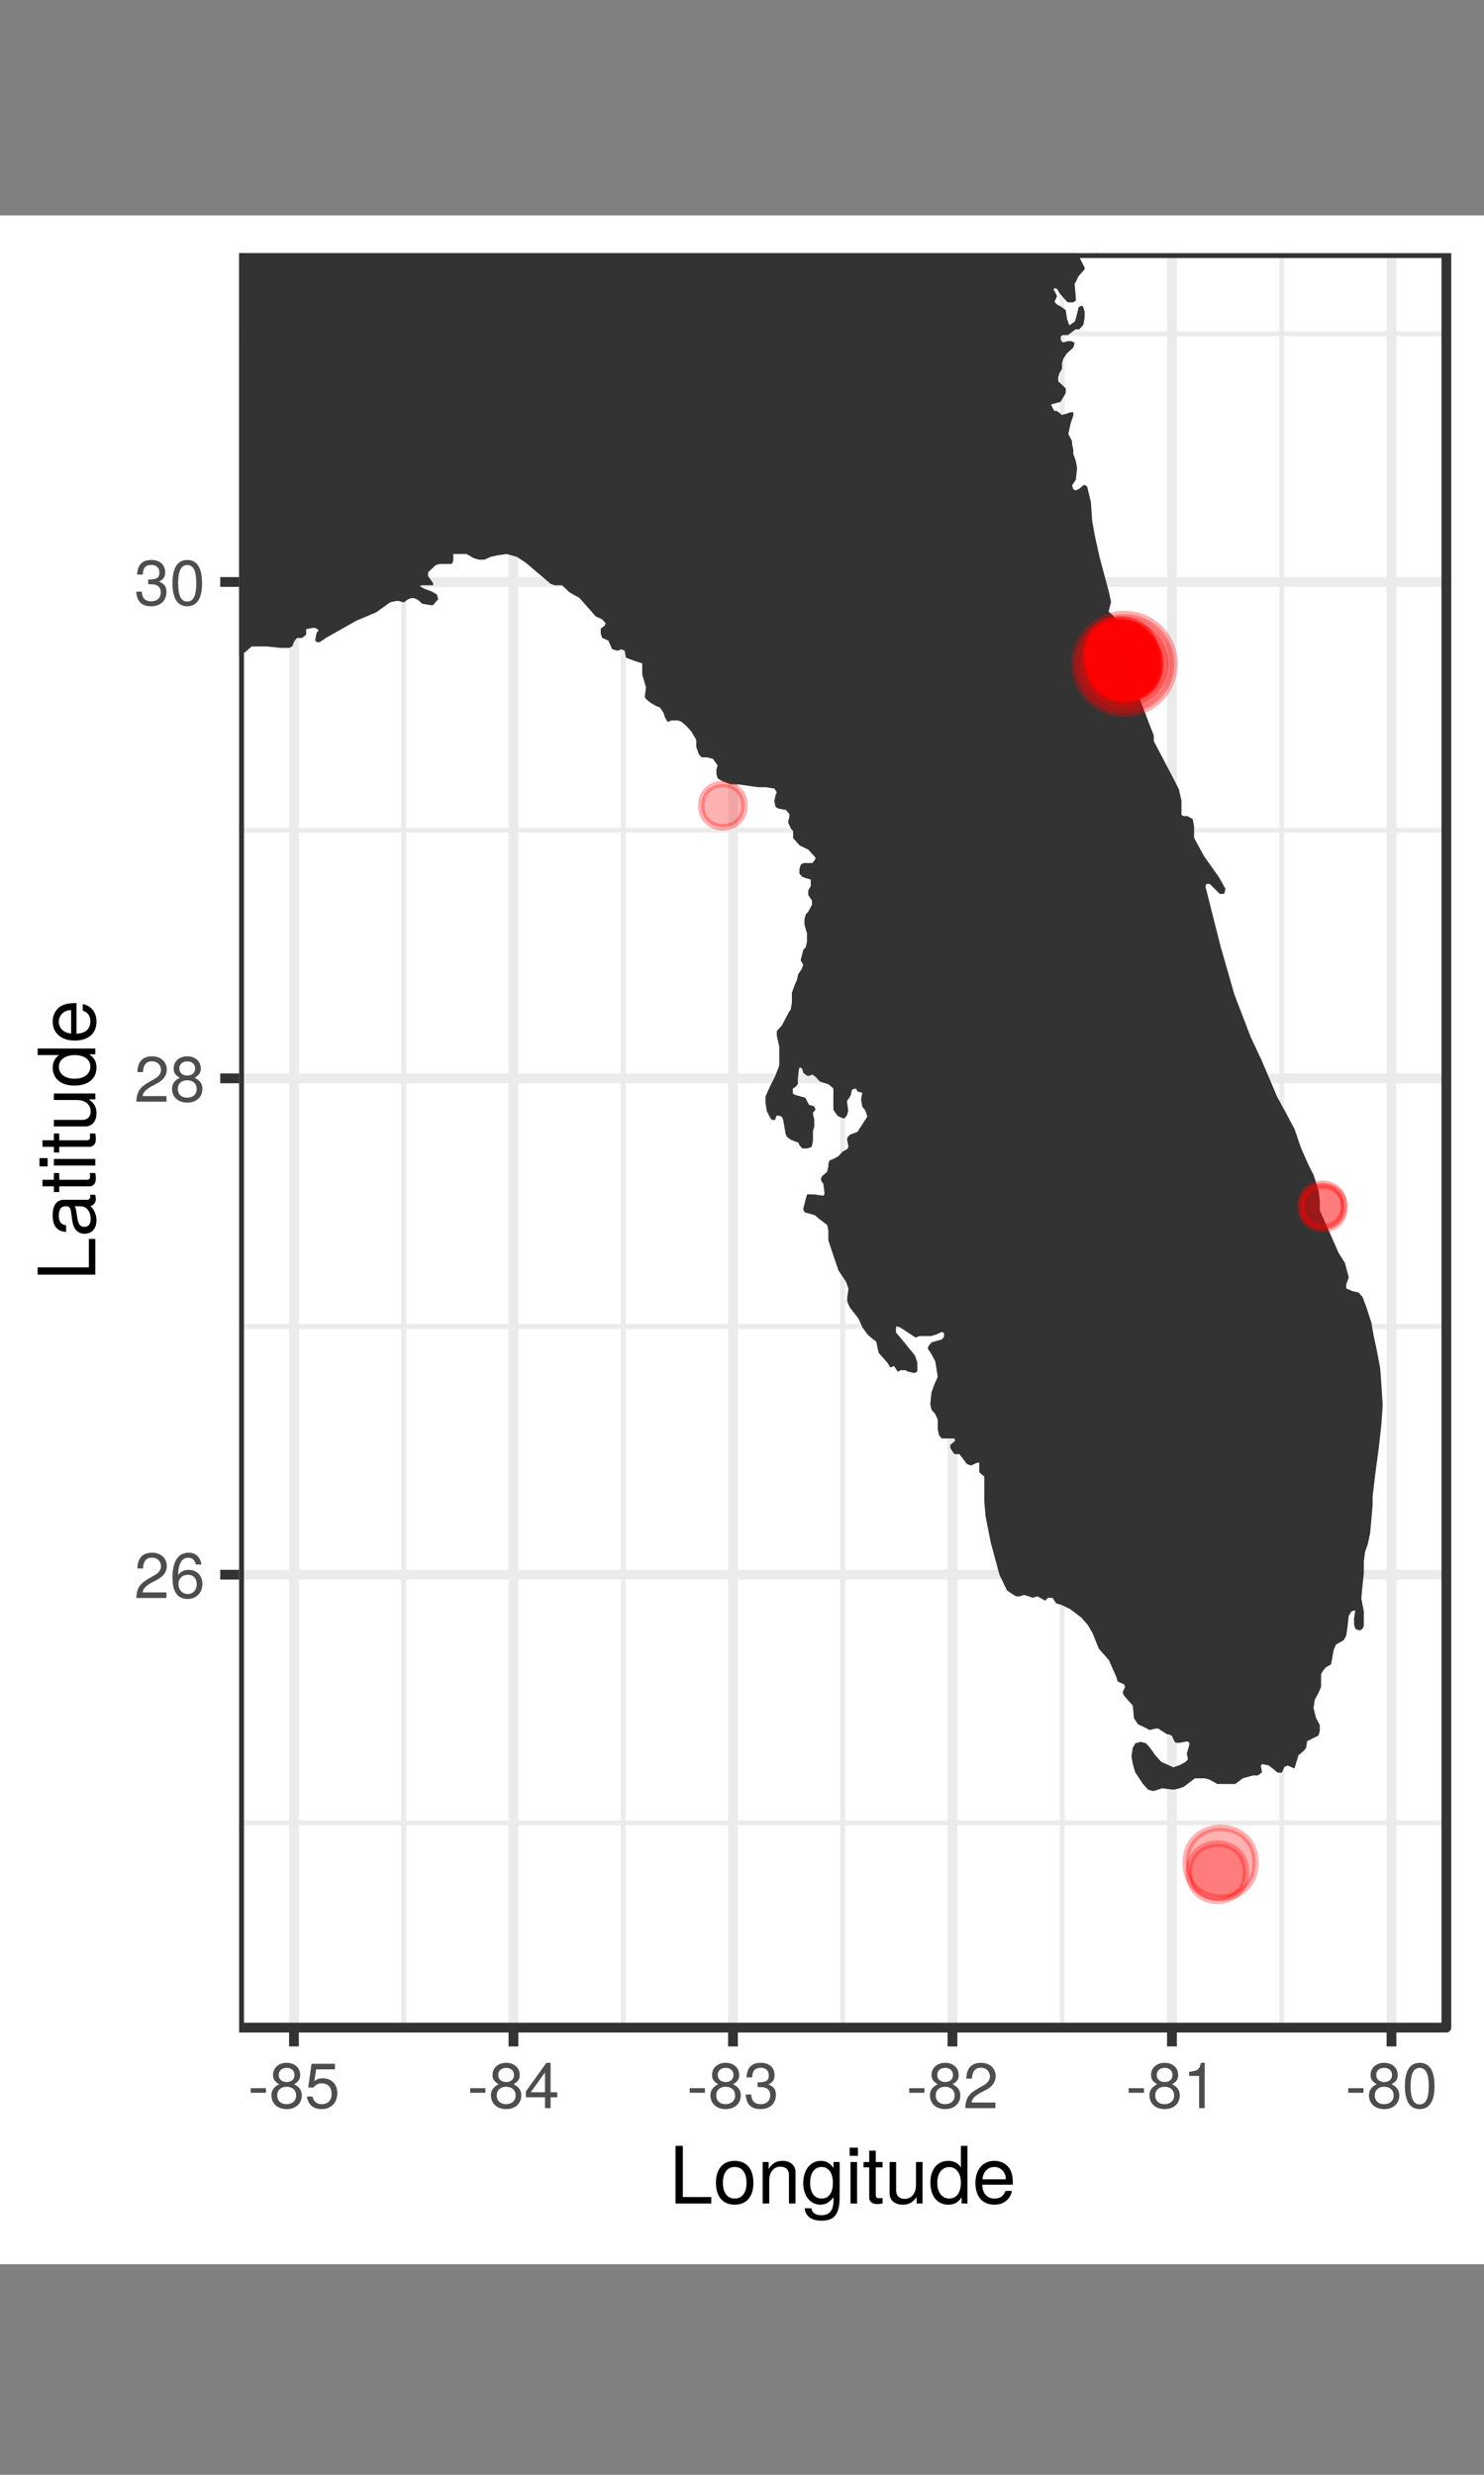 <?xml version="1.0" encoding="UTF-8"?>
<svg xmlns="http://www.w3.org/2000/svg" xmlns:xlink="http://www.w3.org/1999/xlink" width="216pt" height="360pt" viewBox="0 0 216 360" version="1.1">
<rect x="0" y="0" width="216" height="360" fill="#808080" stroke="none"/>
<defs>
<g>
<symbol overflow="visible" id="glyph0-0">
<path style="stroke:none;" d=""/>
</symbol>
<symbol overflow="visible" id="glyph0-1">
<path style="stroke:none;" d="M 4.75 -4.656 C 4.75 -5.766 3.891 -6.594 2.641 -6.594 C 1.297 -6.594 0.516 -5.906 0.469 -4.297 L 1.281 -4.297 C 1.344 -5.406 1.797 -5.875 2.609 -5.875 C 3.359 -5.875 3.906 -5.344 3.906 -4.641 C 3.906 -4.125 3.609 -3.672 3.016 -3.344 L 2.172 -2.859 C 0.797 -2.078 0.391 -1.453 0.312 0 L 4.703 0 L 4.703 -0.812 L 1.234 -0.812 C 1.312 -1.344 1.625 -1.688 2.422 -2.172 L 3.359 -2.672 C 4.281 -3.156 4.75 -3.844 4.75 -4.656 Z M 4.75 -4.656 "/>
</symbol>
<symbol overflow="visible" id="glyph0-2">
<path style="stroke:none;" d="M 4.766 -2.047 C 4.766 -3.266 3.938 -4.094 2.75 -4.094 C 2.094 -4.094 1.594 -3.844 1.234 -3.359 C 1.25 -4.969 1.766 -5.859 2.703 -5.859 C 3.281 -5.859 3.688 -5.5 3.812 -4.875 L 4.625 -4.875 C 4.469 -5.953 3.766 -6.594 2.766 -6.594 C 1.234 -6.594 0.406 -5.297 0.406 -3 C 0.406 -0.953 1.109 0.141 2.609 0.141 C 3.875 0.141 4.766 -0.75 4.766 -2.047 Z M 3.938 -1.984 C 3.938 -1.156 3.375 -0.578 2.625 -0.578 C 1.859 -0.578 1.281 -1.188 1.281 -2.031 C 1.281 -2.844 1.844 -3.375 2.656 -3.375 C 3.438 -3.375 3.938 -2.859 3.938 -1.984 Z M 3.938 -1.984 "/>
</symbol>
<symbol overflow="visible" id="glyph0-3">
<path style="stroke:none;" d="M 4.766 -1.859 C 4.766 -2.594 4.391 -3.109 3.641 -3.469 C 4.312 -3.875 4.531 -4.219 4.531 -4.828 C 4.531 -5.859 3.734 -6.594 2.562 -6.594 C 1.391 -6.594 0.578 -5.859 0.578 -4.828 C 0.578 -4.219 0.797 -3.891 1.469 -3.469 C 0.719 -3.109 0.344 -2.594 0.344 -1.875 C 0.344 -0.656 1.25 0.141 2.562 0.141 C 3.859 0.141 4.766 -0.656 4.766 -1.859 Z M 3.703 -4.812 C 3.703 -4.203 3.25 -3.797 2.562 -3.797 C 1.875 -3.797 1.406 -4.203 1.406 -4.828 C 1.406 -5.453 1.875 -5.859 2.562 -5.859 C 3.25 -5.859 3.703 -5.453 3.703 -4.812 Z M 3.938 -1.844 C 3.938 -1.062 3.375 -0.578 2.531 -0.578 C 1.734 -0.578 1.188 -1.078 1.188 -1.844 C 1.188 -2.625 1.734 -3.109 2.562 -3.109 C 3.375 -3.109 3.938 -2.625 3.938 -1.844 Z M 3.938 -1.844 "/>
</symbol>
<symbol overflow="visible" id="glyph0-4">
<path style="stroke:none;" d="M 4.703 -1.922 C 4.703 -2.719 4.375 -3.172 3.594 -3.453 C 4.203 -3.688 4.516 -4.125 4.516 -4.781 C 4.516 -5.906 3.75 -6.594 2.5 -6.594 C 1.172 -6.594 0.469 -5.859 0.438 -4.469 L 1.25 -4.469 C 1.281 -5.438 1.672 -5.875 2.516 -5.875 C 3.234 -5.875 3.672 -5.453 3.672 -4.75 C 3.672 -4.047 3.359 -3.75 2.047 -3.75 L 2.047 -3.062 L 2.5 -3.062 C 3.406 -3.062 3.875 -2.641 3.875 -1.906 C 3.875 -1.078 3.359 -0.578 2.5 -0.578 C 1.609 -0.578 1.172 -1.031 1.109 -1.984 L 0.297 -1.984 C 0.406 -0.516 1.125 0.141 2.469 0.141 C 3.828 0.141 4.703 -0.672 4.703 -1.922 Z M 4.703 -1.922 "/>
</symbol>
<symbol overflow="visible" id="glyph0-5">
<path style="stroke:none;" d="M 4.719 -3.172 C 4.719 -5.453 3.984 -6.594 2.562 -6.594 C 1.141 -6.594 0.406 -5.438 0.406 -3.219 C 0.406 -1 1.141 0.141 2.562 0.141 C 3.953 0.141 4.719 -1 4.719 -3.172 Z M 3.875 -3.25 C 3.875 -1.375 3.453 -0.547 2.531 -0.547 C 1.672 -0.547 1.234 -1.406 1.234 -3.219 C 1.234 -5.016 1.672 -5.859 2.562 -5.859 C 3.438 -5.859 3.875 -5.016 3.875 -3.25 Z M 3.875 -3.25 "/>
</symbol>
<symbol overflow="visible" id="glyph0-6">
<path style="stroke:none;" d="M 2.641 -2.234 L 2.641 -2.906 L 0.422 -2.906 L 0.422 -2.234 Z M 2.641 -2.234 "/>
</symbol>
<symbol overflow="visible" id="glyph0-7">
<path style="stroke:none;" d="M 4.766 -2.188 C 4.766 -3.484 3.906 -4.344 2.641 -4.344 C 2.172 -4.344 1.797 -4.219 1.422 -3.938 L 1.688 -5.641 L 4.422 -5.641 L 4.422 -6.453 L 1.016 -6.453 L 0.531 -3 L 1.281 -3 C 1.672 -3.453 1.984 -3.609 2.484 -3.609 C 3.375 -3.609 3.938 -3.047 3.938 -2.078 C 3.938 -1.125 3.391 -0.578 2.484 -0.578 C 1.781 -0.578 1.344 -0.953 1.141 -1.688 L 0.328 -1.688 C 0.594 -0.375 1.344 0.141 2.516 0.141 C 3.844 0.141 4.766 -0.797 4.766 -2.188 Z M 4.766 -2.188 "/>
</symbol>
<symbol overflow="visible" id="glyph0-8">
<path style="stroke:none;" d="M 4.828 -1.578 L 4.828 -2.312 L 3.859 -2.312 L 3.859 -6.594 L 3.25 -6.594 L 0.266 -2.438 L 0.266 -1.578 L 3.047 -1.578 L 3.047 0 L 3.859 0 L 3.859 -1.578 Z M 3.047 -2.312 L 0.969 -2.312 L 3.047 -5.203 Z M 3.047 -2.312 "/>
</symbol>
<symbol overflow="visible" id="glyph0-9">
<path style="stroke:none;" d="M 3.219 0 L 3.219 -6.594 L 2.688 -6.594 C 2.406 -5.578 2.219 -5.438 0.953 -5.281 L 0.953 -4.688 L 2.406 -4.688 L 2.406 0 Z M 3.219 0 "/>
</symbol>
<symbol overflow="visible" id="glyph1-0">
<path style="stroke:none;" d=""/>
</symbol>
<symbol overflow="visible" id="glyph1-1">
<path style="stroke:none;" d="M 6.125 0 L 6.125 -0.938 L 1.984 -0.938 L 1.984 -8.391 L 0.922 -8.391 L 0.922 0 Z M 6.125 0 "/>
</symbol>
<symbol overflow="visible" id="glyph1-2">
<path style="stroke:none;" d="M 5.859 -2.969 C 5.859 -5.047 4.859 -6.203 3.125 -6.203 C 1.438 -6.203 0.406 -5.031 0.406 -3.016 C 0.406 -0.984 1.422 0.172 3.141 0.172 C 4.828 0.172 5.859 -0.984 5.859 -2.969 Z M 4.859 -2.984 C 4.859 -1.562 4.203 -0.719 3.141 -0.719 C 2.062 -0.719 1.422 -1.547 1.422 -3.016 C 1.422 -4.469 2.062 -5.312 3.141 -5.312 C 4.219 -5.312 4.859 -4.469 4.859 -2.984 Z M 4.859 -2.984 "/>
</symbol>
<symbol overflow="visible" id="glyph1-3">
<path style="stroke:none;" d="M 5.594 0 L 5.594 -4.547 C 5.594 -5.547 4.859 -6.203 3.688 -6.203 C 2.797 -6.203 2.219 -5.859 1.688 -5.016 L 1.688 -6.031 L 0.812 -6.031 L 0.812 0 L 1.766 0 L 1.766 -3.328 C 1.766 -4.547 2.422 -5.359 3.406 -5.359 C 4.156 -5.359 4.641 -4.906 4.641 -4.172 L 4.641 0 Z M 5.594 0 "/>
</symbol>
<symbol overflow="visible" id="glyph1-4">
<path style="stroke:none;" d="M 5.625 -0.984 L 5.625 -6.031 L 4.734 -6.031 L 4.734 -5.156 C 4.25 -5.859 3.672 -6.203 2.891 -6.203 C 1.375 -6.203 0.328 -4.906 0.328 -2.953 C 0.328 -1.062 1.406 0.172 2.812 0.172 C 3.578 0.172 4.109 -0.156 4.734 -0.906 L 4.734 -0.5 C 4.734 1.094 4.078 1.703 2.969 1.703 C 2.203 1.703 1.625 1.422 1.5 0.688 L 0.531 0.688 C 0.625 1.828 1.516 2.5 2.938 2.5 C 4.812 2.5 5.625 1.672 5.625 -0.984 Z M 4.641 -2.984 C 4.641 -1.547 4.031 -0.719 3.016 -0.719 C 1.969 -0.719 1.328 -1.547 1.328 -3.016 C 1.328 -4.469 1.984 -5.312 3 -5.312 C 4.031 -5.312 4.641 -4.438 4.641 -2.984 Z M 4.641 -2.984 "/>
</symbol>
<symbol overflow="visible" id="glyph1-5">
<path style="stroke:none;" d="M 1.766 0 L 1.766 -6.031 L 0.812 -6.031 L 0.812 0 Z M 1.891 -6.938 L 1.891 -8.125 L 0.688 -8.125 L 0.688 -6.938 Z M 1.891 -6.938 "/>
</symbol>
<symbol overflow="visible" id="glyph1-6">
<path style="stroke:none;" d="M 2.922 0 L 2.922 -0.812 C 2.797 -0.766 2.641 -0.766 2.469 -0.766 C 2.047 -0.766 1.938 -0.875 1.938 -1.297 L 1.938 -5.25 L 2.922 -5.25 L 2.922 -6.031 L 1.938 -6.031 L 1.938 -7.688 L 0.984 -7.688 L 0.984 -6.031 L 0.156 -6.031 L 0.156 -5.25 L 0.984 -5.25 L 0.984 -0.875 C 0.984 -0.266 1.391 0.078 2.141 0.078 C 2.375 0.078 2.594 0.062 2.922 0 Z M 2.922 0 "/>
</symbol>
<symbol overflow="visible" id="glyph1-7">
<path style="stroke:none;" d="M 5.547 0 L 5.547 -6.031 L 4.594 -6.031 L 4.594 -2.703 C 4.594 -1.469 3.938 -0.672 2.938 -0.672 C 2.188 -0.672 1.703 -1.125 1.703 -1.844 L 1.703 -6.031 L 0.75 -6.031 L 0.75 -1.469 C 0.75 -0.469 1.5 0.172 2.672 0.172 C 3.547 0.172 4.109 -0.141 4.688 -0.938 L 4.688 0 Z M 5.547 0 "/>
</symbol>
<symbol overflow="visible" id="glyph1-8">
<path style="stroke:none;" d="M 5.688 0 L 5.688 -8.391 L 4.734 -8.391 L 4.734 -5.266 C 4.328 -5.875 3.688 -6.203 2.891 -6.203 C 1.328 -6.203 0.297 -4.984 0.297 -3.078 C 0.297 -1.031 1.297 0.172 2.922 0.172 C 3.75 0.172 4.328 -0.141 4.844 -0.891 L 4.844 0 Z M 4.734 -2.984 C 4.734 -1.594 4.078 -0.719 3.062 -0.719 C 2 -0.719 1.297 -1.609 1.297 -3.016 C 1.297 -4.422 2 -5.297 3.047 -5.297 C 4.078 -5.297 4.734 -4.375 4.734 -2.984 Z M 4.734 -2.984 "/>
</symbol>
<symbol overflow="visible" id="glyph1-9">
<path style="stroke:none;" d="M 5.906 -2.734 C 5.906 -3.609 5.828 -4.156 5.656 -4.609 C 5.266 -5.594 4.344 -6.203 3.219 -6.203 C 1.547 -6.203 0.453 -4.953 0.453 -2.984 C 0.453 -1 1.5 0.172 3.203 0.172 C 4.578 0.172 5.531 -0.609 5.766 -1.828 L 4.812 -1.828 C 4.547 -1.031 4 -0.719 3.234 -0.719 C 2.234 -0.719 1.484 -1.359 1.453 -2.734 Z M 4.875 -3.594 C 4.875 -3.594 4.875 -3.547 4.859 -3.516 L 1.484 -3.516 C 1.562 -4.594 2.25 -5.312 3.203 -5.312 C 4.156 -5.312 4.875 -4.531 4.875 -3.594 Z M 4.875 -3.594 "/>
</symbol>
<symbol overflow="visible" id="glyph2-0">
<path style="stroke:none;" d=""/>
</symbol>
<symbol overflow="visible" id="glyph2-1">
<path style="stroke:none;" d="M 0 -6.125 L -0.938 -6.125 L -0.938 -1.984 L -8.391 -1.984 L -8.391 -0.922 L 0 -0.922 Z M 0 -6.125 "/>
</symbol>
<symbol overflow="visible" id="glyph2-2">
<path style="stroke:none;" d="M -0.016 -6.156 L -0.75 -6.156 C -0.719 -6.047 -0.719 -6 -0.719 -5.953 C -0.719 -5.609 -0.891 -5.422 -1.203 -5.422 L -4.547 -5.422 C -5.625 -5.422 -6.203 -4.641 -6.203 -3.156 C -6.203 -1.703 -5.641 -0.812 -4.25 -0.75 L -4.25 -1.719 C -4.984 -1.797 -5.312 -2.234 -5.312 -3.125 C -5.312 -3.984 -4.984 -4.469 -4.422 -4.469 L -4.156 -4.469 C -3.766 -4.469 -3.594 -4.234 -3.5 -3.469 C -3.328 -2.109 -3.281 -1.906 -3.125 -1.547 C -2.844 -0.844 -2.297 -0.484 -1.562 -0.484 C -0.469 -0.484 0.172 -1.234 0.172 -2.469 C 0.172 -3.234 -0.156 -3.984 -0.719 -4.516 C -0.25 -4.609 0.078 -5.031 0.078 -5.5 C 0.078 -5.688 0.062 -5.844 -0.016 -6.156 Z M -2.078 -4.469 C -1.219 -4.469 -0.672 -3.594 -0.672 -2.672 C -0.672 -1.922 -0.938 -1.484 -1.594 -1.484 C -2.219 -1.484 -2.5 -1.906 -2.641 -2.938 C -2.781 -3.938 -2.828 -4.156 -2.984 -4.469 Z M -2.078 -4.469 "/>
</symbol>
<symbol overflow="visible" id="glyph2-3">
<path style="stroke:none;" d="M 0 -2.922 L -0.812 -2.922 C -0.766 -2.797 -0.766 -2.641 -0.766 -2.469 C -0.766 -2.047 -0.875 -1.938 -1.297 -1.938 L -5.25 -1.938 L -5.25 -2.922 L -6.031 -2.922 L -6.031 -1.938 L -7.688 -1.938 L -7.688 -0.984 L -6.031 -0.984 L -6.031 -0.156 L -5.25 -0.156 L -5.25 -0.984 L -0.875 -0.984 C -0.266 -0.984 0.078 -1.391 0.078 -2.141 C 0.078 -2.375 0.062 -2.594 0 -2.922 Z M 0 -2.922 "/>
</symbol>
<symbol overflow="visible" id="glyph2-4">
<path style="stroke:none;" d="M 0 -1.766 L -6.031 -1.766 L -6.031 -0.812 L 0 -0.812 Z M -6.938 -1.891 L -8.125 -1.891 L -8.125 -0.688 L -6.938 -0.688 Z M -6.938 -1.891 "/>
</symbol>
<symbol overflow="visible" id="glyph2-5">
<path style="stroke:none;" d="M 0 -5.547 L -6.031 -5.547 L -6.031 -4.594 L -2.703 -4.594 C -1.469 -4.594 -0.672 -3.938 -0.672 -2.938 C -0.672 -2.188 -1.125 -1.703 -1.844 -1.703 L -6.031 -1.703 L -6.031 -0.75 L -1.469 -0.75 C -0.469 -0.75 0.172 -1.5 0.172 -2.672 C 0.172 -3.547 -0.141 -4.109 -0.938 -4.688 L 0 -4.688 Z M 0 -5.547 "/>
</symbol>
<symbol overflow="visible" id="glyph2-6">
<path style="stroke:none;" d="M 0 -5.688 L -8.391 -5.688 L -8.391 -4.734 L -5.266 -4.734 C -5.875 -4.328 -6.203 -3.688 -6.203 -2.891 C -6.203 -1.328 -4.984 -0.297 -3.078 -0.297 C -1.031 -0.297 0.172 -1.297 0.172 -2.922 C 0.172 -3.75 -0.141 -4.328 -0.891 -4.844 L 0 -4.844 Z M -2.984 -4.734 C -1.594 -4.734 -0.719 -4.078 -0.719 -3.062 C -0.719 -2 -1.609 -1.297 -3.016 -1.297 C -4.422 -1.297 -5.297 -2 -5.297 -3.047 C -5.297 -4.078 -4.375 -4.734 -2.984 -4.734 Z M -2.984 -4.734 "/>
</symbol>
<symbol overflow="visible" id="glyph2-7">
<path style="stroke:none;" d="M -2.734 -5.906 C -3.609 -5.906 -4.156 -5.828 -4.609 -5.656 C -5.594 -5.266 -6.203 -4.344 -6.203 -3.219 C -6.203 -1.547 -4.953 -0.453 -2.984 -0.453 C -1 -0.453 0.172 -1.5 0.172 -3.203 C 0.172 -4.578 -0.609 -5.531 -1.828 -5.766 L -1.828 -4.812 C -1.031 -4.547 -0.719 -4 -0.719 -3.234 C -0.719 -2.234 -1.359 -1.484 -2.734 -1.453 Z M -3.594 -4.875 C -3.594 -4.875 -3.547 -4.875 -3.516 -4.859 L -3.516 -1.484 C -4.594 -1.562 -5.312 -2.25 -5.312 -3.203 C -5.312 -4.156 -4.531 -4.875 -3.594 -4.875 Z M -3.594 -4.875 "/>
</symbol>
</g>
<clipPath id="clip1">
  <path d="M 0 31.348 L 216 31.348 L 216 329 L 0 329 Z M 0 31.348 "/>
</clipPath>
<clipPath id="clip2">
  <path d="M 0 31.348 L 216 31.348 L 216 329.656 L 0 329.656 Z M 0 31.348 "/>
</clipPath>
<clipPath id="clip3">
  <path d="M 34.801 36.824 L 211 36.824 L 211 295 L 34.801 295 Z M 34.801 36.824 "/>
</clipPath>
<clipPath id="clip4">
  <path d="M 34.801 264 L 211 264 L 211 266 L 34.801 266 Z M 34.801 264 "/>
</clipPath>
<clipPath id="clip5">
  <path d="M 34.801 192 L 211 192 L 211 194 L 34.801 194 Z M 34.801 192 "/>
</clipPath>
<clipPath id="clip6">
  <path d="M 34.801 120 L 211 120 L 211 122 L 34.801 122 Z M 34.801 120 "/>
</clipPath>
<clipPath id="clip7">
  <path d="M 34.801 48 L 211 48 L 211 49 L 34.801 49 Z M 34.801 48 "/>
</clipPath>
<clipPath id="clip8">
  <path d="M 58 36.824 L 60 36.824 L 60 295.949 L 58 295.949 Z M 58 36.824 "/>
</clipPath>
<clipPath id="clip9">
  <path d="M 90 36.824 L 92 36.824 L 92 295.949 L 90 295.949 Z M 90 36.824 "/>
</clipPath>
<clipPath id="clip10">
  <path d="M 122 36.824 L 124 36.824 L 124 295.949 L 122 295.949 Z M 122 36.824 "/>
</clipPath>
<clipPath id="clip11">
  <path d="M 154 36.824 L 155 36.824 L 155 295.949 L 154 295.949 Z M 154 36.824 "/>
</clipPath>
<clipPath id="clip12">
  <path d="M 186 36.824 L 187 36.824 L 187 295.949 L 186 295.949 Z M 186 36.824 "/>
</clipPath>
<clipPath id="clip13">
  <path d="M 34.801 228 L 211.523 228 L 211.523 230 L 34.801 230 Z M 34.801 228 "/>
</clipPath>
<clipPath id="clip14">
  <path d="M 34.801 156 L 211.523 156 L 211.523 158 L 34.801 158 Z M 34.801 156 "/>
</clipPath>
<clipPath id="clip15">
  <path d="M 34.801 83 L 211.523 83 L 211.523 86 L 34.801 86 Z M 34.801 83 "/>
</clipPath>
<clipPath id="clip16">
  <path d="M 42 36.824 L 44 36.824 L 44 295.949 L 42 295.949 Z M 42 36.824 "/>
</clipPath>
<clipPath id="clip17">
  <path d="M 74 36.824 L 76 36.824 L 76 295.949 L 74 295.949 Z M 74 36.824 "/>
</clipPath>
<clipPath id="clip18">
  <path d="M 105 36.824 L 108 36.824 L 108 295.949 L 105 295.949 Z M 105 36.824 "/>
</clipPath>
<clipPath id="clip19">
  <path d="M 137 36.824 L 140 36.824 L 140 295.949 L 137 295.949 Z M 137 36.824 "/>
</clipPath>
<clipPath id="clip20">
  <path d="M 169 36.824 L 172 36.824 L 172 295.949 L 169 295.949 Z M 169 36.824 "/>
</clipPath>
<clipPath id="clip21">
  <path d="M 201 36.824 L 204 36.824 L 204 295.949 L 201 295.949 Z M 201 36.824 "/>
</clipPath>
<clipPath id="clip22">
  <path d="M 34.801 36.824 L 202 36.824 L 202 261 L 34.801 261 Z M 34.801 36.824 "/>
</clipPath>
<clipPath id="clip23">
  <path d="M 34.801 36.824 L 211.523 36.824 L 211.523 295.949 L 34.801 295.949 Z M 34.801 36.824 "/>
</clipPath>
</defs>
<g id="surface129">
<g clip-path="url(#clip1)" clip-rule="nonzero">
<path style=" stroke:none;fill-rule:nonzero;fill:rgb(100%,100%,100%);fill-opacity:1;" d="M 0 31.348 L 216 31.348 L 216 328.656 L 0 328.656 Z M 0 31.348 "/>
</g>
<g clip-path="url(#clip2)" clip-rule="nonzero">
<path style="fill:none;stroke-width:1.423;stroke-linecap:round;stroke-linejoin:round;stroke:rgb(100%,100%,100%);stroke-opacity:1;stroke-miterlimit:10;" d="M 0 31.348 L 216 31.348 L 216 328.656 L 0 328.656 Z M 0 31.348 "/>
</g>
<g clip-path="url(#clip3)" clip-rule="nonzero">
<path style=" stroke:none;fill-rule:nonzero;fill:rgb(100%,100%,100%);fill-opacity:1;" d="M 34.801 36.824 L 210.523 36.824 L 210.523 294.949 L 34.801 294.949 Z M 34.801 36.824 "/>
</g>
<g clip-path="url(#clip4)" clip-rule="nonzero">
<path style="fill:none;stroke-width:0.711;stroke-linecap:butt;stroke-linejoin:round;stroke:rgb(92.157%,92.157%,92.157%);stroke-opacity:1;stroke-miterlimit:10;" d="M 34.801 265.168 L 210.52 265.168 "/>
</g>
<g clip-path="url(#clip5)" clip-rule="nonzero">
<path style="fill:none;stroke-width:0.711;stroke-linecap:butt;stroke-linejoin:round;stroke:rgb(92.157%,92.157%,92.157%);stroke-opacity:1;stroke-miterlimit:10;" d="M 34.801 192.965 L 210.52 192.965 "/>
</g>
<g clip-path="url(#clip6)" clip-rule="nonzero">
<path style="fill:none;stroke-width:0.711;stroke-linecap:butt;stroke-linejoin:round;stroke:rgb(92.157%,92.157%,92.157%);stroke-opacity:1;stroke-miterlimit:10;" d="M 34.801 120.762 L 210.52 120.762 "/>
</g>
<g clip-path="url(#clip7)" clip-rule="nonzero">
<path style="fill:none;stroke-width:0.711;stroke-linecap:butt;stroke-linejoin:round;stroke:rgb(92.157%,92.157%,92.157%);stroke-opacity:1;stroke-miterlimit:10;" d="M 34.801 48.559 L 210.52 48.559 "/>
</g>
<g clip-path="url(#clip8)" clip-rule="nonzero">
<path style="fill:none;stroke-width:0.711;stroke-linecap:butt;stroke-linejoin:round;stroke:rgb(92.157%,92.157%,92.157%);stroke-opacity:1;stroke-miterlimit:10;" d="M 58.762 294.953 L 58.762 36.824 "/>
</g>
<g clip-path="url(#clip9)" clip-rule="nonzero">
<path style="fill:none;stroke-width:0.711;stroke-linecap:butt;stroke-linejoin:round;stroke:rgb(92.157%,92.157%,92.157%);stroke-opacity:1;stroke-miterlimit:10;" d="M 90.711 294.953 L 90.711 36.824 "/>
</g>
<g clip-path="url(#clip10)" clip-rule="nonzero">
<path style="fill:none;stroke-width:0.711;stroke-linecap:butt;stroke-linejoin:round;stroke:rgb(92.157%,92.157%,92.157%);stroke-opacity:1;stroke-miterlimit:10;" d="M 122.66 294.953 L 122.66 36.824 "/>
</g>
<g clip-path="url(#clip11)" clip-rule="nonzero">
<path style="fill:none;stroke-width:0.711;stroke-linecap:butt;stroke-linejoin:round;stroke:rgb(92.157%,92.157%,92.157%);stroke-opacity:1;stroke-miterlimit:10;" d="M 154.609 294.953 L 154.609 36.824 "/>
</g>
<g clip-path="url(#clip12)" clip-rule="nonzero">
<path style="fill:none;stroke-width:0.711;stroke-linecap:butt;stroke-linejoin:round;stroke:rgb(92.157%,92.157%,92.157%);stroke-opacity:1;stroke-miterlimit:10;" d="M 186.559 294.953 L 186.559 36.824 "/>
</g>
<g clip-path="url(#clip13)" clip-rule="nonzero">
<path style="fill:none;stroke-width:1.423;stroke-linecap:butt;stroke-linejoin:round;stroke:rgb(92.157%,92.157%,92.157%);stroke-opacity:1;stroke-miterlimit:10;" d="M 34.801 229.066 L 210.52 229.066 "/>
</g>
<g clip-path="url(#clip14)" clip-rule="nonzero">
<path style="fill:none;stroke-width:1.423;stroke-linecap:butt;stroke-linejoin:round;stroke:rgb(92.157%,92.157%,92.157%);stroke-opacity:1;stroke-miterlimit:10;" d="M 34.801 156.863 L 210.52 156.863 "/>
</g>
<g clip-path="url(#clip15)" clip-rule="nonzero">
<path style="fill:none;stroke-width:1.423;stroke-linecap:butt;stroke-linejoin:round;stroke:rgb(92.157%,92.157%,92.157%);stroke-opacity:1;stroke-miterlimit:10;" d="M 34.801 84.66 L 210.52 84.66 "/>
</g>
<g clip-path="url(#clip16)" clip-rule="nonzero">
<path style="fill:none;stroke-width:1.423;stroke-linecap:butt;stroke-linejoin:round;stroke:rgb(92.157%,92.157%,92.157%);stroke-opacity:1;stroke-miterlimit:10;" d="M 42.785 294.953 L 42.785 36.824 "/>
</g>
<g clip-path="url(#clip17)" clip-rule="nonzero">
<path style="fill:none;stroke-width:1.423;stroke-linecap:butt;stroke-linejoin:round;stroke:rgb(92.157%,92.157%,92.157%);stroke-opacity:1;stroke-miterlimit:10;" d="M 74.734 294.953 L 74.734 36.824 "/>
</g>
<g clip-path="url(#clip18)" clip-rule="nonzero">
<path style="fill:none;stroke-width:1.423;stroke-linecap:butt;stroke-linejoin:round;stroke:rgb(92.157%,92.157%,92.157%);stroke-opacity:1;stroke-miterlimit:10;" d="M 106.684 294.953 L 106.684 36.824 "/>
</g>
<g clip-path="url(#clip19)" clip-rule="nonzero">
<path style="fill:none;stroke-width:1.423;stroke-linecap:butt;stroke-linejoin:round;stroke:rgb(92.157%,92.157%,92.157%);stroke-opacity:1;stroke-miterlimit:10;" d="M 138.633 294.953 L 138.633 36.824 "/>
</g>
<g clip-path="url(#clip20)" clip-rule="nonzero">
<path style="fill:none;stroke-width:1.423;stroke-linecap:butt;stroke-linejoin:round;stroke:rgb(92.157%,92.157%,92.157%);stroke-opacity:1;stroke-miterlimit:10;" d="M 170.582 294.953 L 170.582 36.824 "/>
</g>
<g clip-path="url(#clip21)" clip-rule="nonzero">
<path style="fill:none;stroke-width:1.423;stroke-linecap:butt;stroke-linejoin:round;stroke:rgb(92.157%,92.157%,92.157%);stroke-opacity:1;stroke-miterlimit:10;" d="M 202.535 294.953 L 202.535 36.824 "/>
</g>
<g clip-path="url(#clip22)" clip-rule="nonzero">
<path style="fill-rule:nonzero;fill:rgb(20%,20%,20%);fill-opacity:1;stroke-width:0.142;stroke-linecap:round;stroke-linejoin:round;stroke:rgb(20%,20%,20%);stroke-opacity:1;stroke-miterlimit:10;" d="M 184.559 0 L 184.527 0.059 L 183.609 0.68 L 182.879 1.297 L 182.332 1.504 L 181.598 1.297 L 180.867 1.297 L 179.602 0 L 176.973 0 L 177.387 0.473 L 177.754 1.504 L 177.754 2.332 L 177.387 3.367 L 177.203 3.781 L 177.57 4.195 L 178.305 3.781 L 179.035 2.953 L 179.766 2.746 L 180.5 3.367 L 181.047 3.574 L 181.047 4.402 L 180.133 5.641 L 179.035 6.883 L 177.938 7.711 L 177.203 7.918 L 176.289 7.297 L 175.922 7.297 L 175.559 7.711 L 175.375 8.539 L 174.824 8.953 L 174.277 9.777 L 174.094 11.02 L 175.375 11.434 L 175.559 11.848 L 175.375 12.676 L 174.277 13.504 L 172.812 13.914 L 172.078 14.121 L 171.711 14.535 L 171.895 15.156 L 172.262 15.984 L 170.98 16.812 L 170.25 17.02 L 169.332 16.605 L 167.504 16.398 L 167.137 16.812 L 166.953 17.434 L 167.684 17.641 L 167.867 18.465 L 168.234 18.465 L 169.332 18.672 L 169.332 19.086 L 169.148 19.5 L 168.234 20.121 L 167.867 20.535 L 167.137 21.777 L 166.586 22.191 L 166.039 21.57 L 164.941 21.363 L 164.207 22.191 L 164.758 22.398 L 164.758 23.844 L 165.121 24.258 L 166.223 23.637 L 166.402 23.844 L 166.402 24.879 L 166.223 26.328 L 165.672 27.566 L 165.305 28.395 L 164.391 27.773 L 164.023 27.566 L 163.293 27.98 L 162.559 28.395 L 161.828 28.395 L 161.461 29.016 L 161.461 29.637 L 161.828 29.844 L 162.375 29.844 L 162.742 29.43 L 163.84 29.223 L 164.207 29.223 L 164.391 29.637 L 164.391 30.051 L 164.023 30.879 L 163.293 31.703 L 162.742 33.773 L 162.559 34.188 L 161.277 33.566 L 160.914 33.773 L 160.363 33.98 L 160.18 34.809 L 160.18 36.461 L 159.633 36.875 L 157.617 36.254 L 156.887 36.254 L 156.52 36.875 L 156.336 36.875 L 157.066 37.496 L 157.801 38.945 L 157.801 39.152 L 157.434 39.566 L 156.887 40.188 L 156.52 41.012 L 156.336 41.219 L 156.52 43.289 L 156.52 43.703 L 156.152 43.91 L 155.422 43.91 L 154.324 42.668 L 153.957 42.047 L 153.59 41.84 L 153.223 42.047 L 153.59 42.668 L 153.773 43.082 L 153.406 43.91 L 153.773 44.324 L 154.504 44.734 L 155.055 45.148 L 155.238 46.391 L 155.605 47.426 L 156.52 46.805 L 156.703 46.184 L 157.066 44.734 L 157.434 44.531 L 157.617 44.734 L 157.801 45.355 L 157.801 46.184 L 157.617 47.219 L 157.066 47.84 L 156.52 47.84 L 155.969 48.254 L 155.422 48.668 L 154.688 48.668 L 154.324 48.875 L 154.324 49.492 L 154.688 49.906 L 155.422 49.699 L 155.969 49.699 L 156.336 49.906 L 156.152 50.527 L 155.238 51.355 L 154.688 52.184 L 154.504 52.805 L 154.504 53.629 L 154.141 54.25 L 153.957 54.871 L 153.957 55.492 L 155.055 56.527 L 155.055 57.148 L 154.324 58.387 L 152.859 58.801 L 153.406 59.836 L 153.773 59.836 L 154.324 60.25 L 154.504 60.457 L 155.238 60.25 L 155.785 60.043 L 156.152 60.043 L 156.152 60.457 L 155.785 61.492 L 155.605 62.316 L 155.422 63.145 L 155.969 64.18 L 155.969 64.594 L 156.152 65.422 L 156.152 66.043 L 156.52 67.074 L 156.703 68.109 L 156.52 69.766 L 155.969 70.594 L 156.152 71.211 L 156.52 71.418 L 157.066 71.211 L 157.801 70.594 L 158.168 70.797 L 158.715 73.074 L 158.898 75.762 L 159.266 77.832 L 159.996 81.141 L 161.277 85.898 L 161.645 87.555 L 161.277 89 L 162.012 89.621 L 162.559 90.656 L 162.559 92.312 L 162.742 94.586 L 163.109 95.414 L 163.84 95.828 L 164.207 96.449 L 164.207 97.48 L 165.488 100.793 L 167.137 105.137 L 167.867 106.996 L 167.867 107.824 L 170.797 113.41 L 171.531 114.855 L 171.895 116.512 L 171.895 118.582 L 172.262 118.789 L 172.812 118.789 L 173.543 119.199 L 173.727 120.234 L 173.727 121.891 L 175.191 124.578 L 177.387 127.684 L 178.305 129.336 L 178.121 129.957 L 177.57 129.957 L 176.105 128.508 L 175.559 128.508 L 175.375 128.922 L 177.57 137.609 L 179.586 144.645 L 181.965 150.848 L 183.609 154.363 L 185.809 159.535 L 187.273 162.227 L 188.371 164.293 L 189.285 166.984 L 190.383 169.465 L 191.117 170.914 L 191.848 173.188 L 192.031 174.637 L 192.031 176.082 L 192.582 177.324 L 193.863 180.219 L 194.777 182.289 L 195.691 183.738 L 196.242 185.805 L 195.875 186.84 L 195.875 187.461 L 196.793 187.875 L 197.707 188.082 L 198.258 188.703 L 198.805 190.148 L 199.539 192.426 L 199.902 194.492 L 200.27 196.148 L 200.82 199.043 L 201 201.527 L 201.184 204.422 L 201 207.109 L 200.637 210.422 L 200.086 214.559 L 199.719 217.66 L 199.719 218.902 L 199.355 223.039 L 198.988 224.691 L 198.621 225.727 L 198.438 227.176 L 198.438 228.828 L 198.258 230.484 L 198.074 232.555 L 198.438 234.414 L 198.438 236.484 L 198.258 236.898 L 197.891 237.105 L 197.34 236.898 L 197.156 236.277 L 197.156 235.449 L 197.34 234.207 L 196.977 234.207 L 196.609 234.414 L 196.242 235.035 L 196.059 236.691 L 195.875 237.93 L 195.512 238.551 L 194.41 239.172 L 194.047 240 L 193.68 242.066 L 192.949 242.48 L 192.582 242.895 L 192.215 243.516 L 192.215 245.379 L 191.848 246.203 L 191.301 247.238 L 191.117 248.48 L 191.484 249.93 L 192.031 250.961 L 192.031 251.789 L 191.848 252.41 L 190.203 253.238 L 190.02 254.273 L 189.652 254.688 L 188.922 255.305 L 188.371 257.168 L 187.457 256.754 L 186.906 256.961 L 186.539 257.789 L 185.992 257.789 L 184.711 256.754 L 183.793 256.547 L 183.43 256.754 L 183.609 257.789 L 183.062 258.203 L 182.332 258.203 L 180.867 258.617 L 179.766 259.441 L 177.203 259.441 L 176.105 258.824 L 175.375 258.617 L 173.91 258.617 L 172.262 259.855 L 171.711 260.062 L 170.797 260.27 L 169.148 260.062 L 167.867 260.477 L 167.137 260.27 L 166.402 259.441 L 165.305 257.789 L 164.941 256.547 L 164.758 255.512 L 164.941 254.273 L 165.305 253.652 L 166.039 253.445 L 166.77 253.652 L 167.32 254.273 L 168.051 255.305 L 168.969 256.34 L 170.797 257.168 L 171.895 256.754 L 172.629 256.34 L 172.992 255.926 L 172.812 255.098 L 172.992 254.48 L 173.176 253.859 L 173.176 253.445 L 172.812 253.238 L 171.711 253.445 L 171.164 253.445 L 170.98 253.238 L 170.613 252.41 L 170.066 252.203 L 169.883 252.203 L 168.602 251.375 L 168.234 251.375 L 167.32 251.582 L 166.953 251.375 L 165.672 250.754 L 165.121 249.93 L 164.941 248.066 L 164.391 247.445 L 163.66 246.617 L 163.477 246.203 L 163.84 245.379 L 163.66 244.965 L 162.742 244.551 L 162.559 243.93 L 161.461 241.449 L 160.547 240.414 L 159.996 239.793 L 159.082 237.516 L 158.348 236.277 L 157.434 235.242 L 155.785 234 L 154.504 233.379 L 153.773 233.172 L 153.223 232.348 L 152.492 232.348 L 152.125 232.762 L 151.027 232.141 L 150.297 232.348 L 149.746 232.141 L 149.016 231.934 L 148.465 232.141 L 147.914 232.141 L 147.551 231.934 L 146.633 231.312 L 145.535 229.035 L 144.254 224.277 L 143.523 220.555 L 143.34 218.488 L 143.34 214.766 L 142.605 214.145 L 142.605 212.695 L 142.242 212.695 L 141.324 213.109 L 140.777 212.902 L 139.68 211.453 L 138.945 211.453 L 138.395 210.629 L 138.395 210.215 L 139.129 209.594 L 138.945 209.18 L 137.113 209.18 L 136.75 208.766 L 136.566 207.938 L 136.566 206.488 L 136.199 205.664 L 135.652 205.043 L 135.469 204.215 L 135.652 202.559 L 136.016 201.527 L 136.566 200.285 L 136.199 198.008 L 135.652 196.977 L 135.102 196.148 L 135.285 195.734 L 135.652 195.32 L 137.113 194.906 L 137.48 194.492 L 137.48 193.871 L 137.113 193.664 L 136.199 194.078 L 135.469 194.285 L 133.82 194.285 L 133.27 194.492 L 131.074 193.047 L 130.523 192.84 L 130.344 193.047 L 130.344 193.871 L 130.891 194.492 L 133.09 197.184 L 133.453 198.215 L 133.453 199.457 L 133.09 199.664 L 132.172 199.457 L 131.805 199.25 L 131.074 199.25 L 130.707 199.457 L 130.16 198.629 L 129.609 198.836 L 129.242 198.215 L 127.961 196.77 L 127.598 195.113 L 127.047 194.699 L 126.316 194.078 L 125.582 193.047 L 125.035 191.805 L 123.754 190.148 L 123.387 189.32 L 123.387 188.703 L 123.57 187.461 L 123.203 186.426 L 122.105 184.77 L 121.188 182.082 L 120.641 180.426 L 120.641 178.98 L 120.457 178.152 L 119.359 177.324 L 118.625 176.703 L 117.164 176.289 L 116.98 175.879 L 117.344 174.43 L 117.527 173.809 L 118.445 173.809 L 119.906 174.016 L 120.09 173.602 L 119.906 172.152 L 119.727 171.945 L 119.543 171.531 L 119.727 171.121 L 120.457 170.5 L 120.641 169.672 L 120.641 169.258 L 120.824 168.844 L 121.371 168.637 L 122.105 168.223 L 122.652 167.602 L 123.387 167.188 L 123.57 166.777 L 123.387 165.949 L 123.387 165.535 L 123.754 165.121 L 124.852 164.707 L 126.316 162.434 L 126.133 161.812 L 125.949 161.398 L 125.582 160.984 L 125.398 159.949 L 125.582 158.914 L 124.852 158.707 L 124.668 158.297 L 124.301 158.297 L 123.934 158.5 L 123.754 159.328 L 123.203 160.156 L 123.387 161.605 L 123.203 162.227 L 122.836 162.641 L 122.289 162.434 L 121.922 162.227 L 121.371 161.398 L 121.371 158.297 L 120.641 157.676 L 119.359 157.262 L 118.809 156.641 L 118.262 156.227 L 117.711 156.434 L 117.527 156.434 L 116.98 156.02 L 116.797 155.398 L 116.43 155.191 L 116.246 155.398 L 116.062 156.848 L 116.062 157.676 L 115.699 158.09 L 115.332 158.297 L 115.332 159.121 L 115.699 159.328 L 117.164 159.742 L 117.711 160.777 L 118.445 160.984 L 118.625 161.398 L 118.262 161.812 L 118.262 162.02 L 118.445 162.844 L 118.445 163.879 L 118.262 164.5 L 118.262 165.949 L 118.078 166.777 L 117.527 166.984 L 116.797 166.984 L 116.43 166.57 L 116.246 166.156 L 115.699 165.949 L 115.148 165.742 L 114.598 165.328 L 114.418 164.914 L 114.051 162.844 L 113.867 162.434 L 113.5 162.227 L 112.953 162.227 L 112.77 162.844 L 112.402 162.844 L 112.219 162.641 L 111.672 161.605 L 111.488 160.363 L 111.488 159.535 L 112.035 158.297 L 112.953 156.434 L 113.5 154.984 L 113.5 152.297 L 113.137 150.641 L 113.137 150.02 L 113.867 149.195 L 114.965 147.125 L 115.148 146.918 L 115.332 145.883 L 115.332 144.438 L 115.699 143.402 L 116.062 142.574 L 116.246 141.746 L 116.797 140.918 L 116.98 140.301 L 116.613 139.68 L 116.98 138.23 L 117.344 137.816 L 117.527 136.988 L 117.527 135.75 L 117.164 134.508 L 117.164 133.68 L 117.344 133.059 L 117.711 132.645 L 118.262 131.613 L 118.262 130.992 L 117.711 130.164 L 117.711 129.543 L 118.078 128.922 L 118.078 127.887 L 117.344 127.684 L 116.797 127.477 L 116.43 127.062 L 116.43 126.441 L 116.613 125.82 L 116.98 125.613 L 118.262 125.613 L 118.625 125.199 L 118.809 124.785 L 118.445 124.371 L 117.711 123.543 L 116.43 122.926 L 115.879 122.305 L 115.516 121.891 L 115.516 120.855 L 115.148 120.441 L 114.781 119.613 L 114.965 118.789 L 114.965 118.375 L 114.781 118.168 L 114.418 117.754 L 113.316 117.547 L 112.953 117.34 L 112.77 116.512 L 112.953 115.684 L 113.137 115.27 L 112.77 114.648 L 111.488 114.445 L 110.391 114.445 L 107.461 114.031 L 106.363 114.031 L 105.262 113.617 L 104.531 113.203 L 104.348 112.582 L 104.348 111.961 L 104.531 111.34 L 103.801 110.305 L 102.883 110.102 L 102.152 110.102 L 101.785 109.688 L 101.418 108.652 L 101.418 107.617 L 100.688 106.375 L 99.953 105.551 L 99.223 104.93 L 98.672 104.723 L 97.758 104.723 L 97.211 104.93 L 96.844 104.309 L 96.66 103.688 L 96.109 102.859 L 95.562 102.652 L 94.828 102.238 L 94.281 101.824 L 93.914 101.414 L 94.098 99.965 L 93.547 98.102 L 93.547 96.449 L 92.266 96.035 L 91.168 95.621 L 90.984 94.586 L 90.438 94.379 L 89.887 94.586 L 89.156 94.379 L 88.605 93.137 L 87.691 92.727 L 87.508 92.105 L 87.508 91.484 L 88.055 91.07 L 88.238 90.656 L 87.691 90.035 L 86.773 89.621 L 85.676 88.379 L 84.395 86.934 L 82.93 86.105 L 81.832 85.07 L 80.734 85.07 L 80.184 84.863 L 76.523 81.762 L 75.242 80.934 L 73.777 80.52 L 72.312 80.727 L 71.398 80.934 L 70.484 81.348 L 69.75 81.348 L 69.02 81.141 L 67.922 80.52 L 65.906 80.52 L 65.906 81.555 L 65.723 81.969 L 63.895 81.969 L 63.344 82.176 L 62.246 83.211 L 62.246 83.832 L 62.977 84.863 L 62.977 85.07 L 61.328 85.07 L 60.965 85.277 L 61.695 85.691 L 62.793 86.105 L 63.527 86.52 L 63.711 87.141 L 62.977 87.969 L 62.793 87.969 L 61.512 87.762 L 60.781 87.141 L 60.23 86.934 L 59.867 86.934 L 59.316 87.141 L 58.766 87.555 L 58.035 87.348 L 57.668 87.348 L 56.754 87.555 L 54.738 89 L 51.812 90.242 L 47.418 92.727 L 46.504 93.344 L 46.137 93.344 L 45.953 93.137 L 46.137 92.105 L 46.504 91.691 L 45.953 91.277 L 45.402 91.277 L 44.488 91.484 L 44.488 92.312 L 43.941 92.727 L 43.207 92.727 L 42.84 93.137 L 42.477 93.965 L 42.109 94.172 L 40.828 94.172 L 38.812 93.965 L 36.617 93.965 L 35.887 94.586 L 35.152 95.207 L 32.59 95.207 L 31.859 95.621 L 31.125 96.035 L 30.578 96.035 L 30.027 95.828 L 28.93 94.172 L 28.562 92.52 L 28.195 91.277 L 28.379 90.242 L 28.379 89.414 L 28.746 89 L 29.113 88.379 L 29.66 88.176 L 29.844 88.176 L 29.844 91.07 L 29.66 92.312 L 29.844 93.758 L 30.578 94.793 L 31.125 95.207 L 31.676 94.586 L 32.223 93.344 L 32.406 91.898 L 32.223 90.242 L 31.492 89 L 30.758 88.176 L 30.211 86.934 L 30.211 86.312 L 29.66 85.898 L 28.379 85.691 L 27.281 85.277 L 26.551 84.863 L 26 84.449 L 26 83.418 L 20.875 80.52 L 20.691 79.898 L 20.691 79.488 L 21.242 79.488 L 22.523 79.898 L 26.184 81.969 L 26.73 81.969 L 26.914 81.555 L 26.367 80.934 L 26 79.281 L 25.27 79.074 L 24.719 79.074 L 23.805 79.488 L 23.07 79.281 L 21.789 78.453 L 21.059 78.453 L 20.324 78.039 L 19.41 77.004 L 20.324 76.383 L 20.324 75.555 L 20.875 75.145 L 20.875 74.73 L 20.508 74.73 L 19.777 74.938 L 19.41 74.938 L 19.043 74.523 L 18.68 73.281 L 17.945 72.867 L 17.031 72.867 L 16.48 73.695 L 15.75 73.902 L 15.016 74.73 L 15.016 75.348 L 15.566 75.762 L 16.297 75.762 L 17.215 74.938 L 17.762 74.938 L 17.762 75.555 L 17.945 75.969 L 18.68 75.969 L 18.68 77.211 L 18.859 79.074 L 18.68 79.281 L 17.945 79.074 L 14.832 76.59 L 12.453 75.145 L 11.172 74.316 L 9.707 73.488 L 5.863 72.246 L 2.387 71.004 L 0.008 70.387 L 0 70.383 L 0 68.461 L 0.188 68.316 L 0.555 68.316 L 1.105 68.523 L 2.934 68.523 L 5.496 69.352 L 6.23 69.145 L 6.414 68.938 L 6.414 68.316 L 5.68 67.488 L 4.582 66.66 L 3.301 66.043 L 2.57 66.043 L 1.652 66.453 L 1.289 66.66 L 0.188 66.453 L 0 66.414 L 0 0 Z M 184.559 0 "/>
</g>
<path style="fill-rule:nonzero;fill:rgb(100%,0%,0%);fill-opacity:0.302;stroke-width:0.945;stroke-linecap:round;stroke-linejoin:round;stroke:rgb(100%,0%,0%);stroke-opacity:0.302;stroke-miterlimit:10;" d="M 169.066 96.566 C 169.066 103.746 158.301 103.746 158.301 96.566 C 158.301 89.391 169.066 89.391 169.066 96.566 "/>
<path style="fill-rule:nonzero;fill:rgb(100%,0%,0%);fill-opacity:0.302;stroke-width:0.945;stroke-linecap:round;stroke-linejoin:round;stroke:rgb(100%,0%,0%);stroke-opacity:0.302;stroke-miterlimit:10;" d="M 170.938 96.566 C 170.938 100.574 167.691 103.824 163.684 103.824 C 159.676 103.824 156.426 100.574 156.426 96.566 C 156.426 92.559 159.676 89.312 163.684 89.312 C 167.691 89.312 170.938 92.559 170.938 96.566 "/>
<path style="fill-rule:nonzero;fill:rgb(100%,0%,0%);fill-opacity:0.302;stroke-width:0.945;stroke-linecap:round;stroke-linejoin:round;stroke:rgb(100%,0%,0%);stroke-opacity:0.302;stroke-miterlimit:10;" d="M 170.074 96.566 C 170.074 100.098 167.211 102.957 163.684 102.957 C 160.152 102.957 157.293 100.098 157.293 96.566 C 157.293 93.039 160.152 90.176 163.684 90.176 C 167.211 90.176 170.074 93.039 170.074 96.566 "/>
<path style="fill-rule:nonzero;fill:rgb(100%,0%,0%);fill-opacity:0.302;stroke-width:0.945;stroke-linecap:round;stroke-linejoin:round;stroke:rgb(100%,0%,0%);stroke-opacity:0.302;stroke-miterlimit:10;" d="M 168.145 95.648 C 168.145 102.207 158.305 102.207 158.305 95.648 C 158.305 89.09 168.145 89.09 168.145 95.648 "/>
<path style="fill-rule:nonzero;fill:rgb(100%,0%,0%);fill-opacity:0.302;stroke-width:0.945;stroke-linecap:round;stroke-linejoin:round;stroke:rgb(100%,0%,0%);stroke-opacity:0.302;stroke-miterlimit:10;" d="M 167.336 96.566 C 167.336 101.438 160.031 101.438 160.031 96.566 C 160.031 91.699 167.336 91.699 167.336 96.566 "/>
<path style="fill-rule:nonzero;fill:rgb(100%,0%,0%);fill-opacity:0.302;stroke-width:0.945;stroke-linecap:round;stroke-linejoin:round;stroke:rgb(100%,0%,0%);stroke-opacity:0.302;stroke-miterlimit:10;" d="M 168.309 95.648 C 168.309 102.426 158.145 102.426 158.145 95.648 C 158.145 88.875 168.309 88.875 168.309 95.648 "/>
<path style="fill-rule:nonzero;fill:rgb(100%,0%,0%);fill-opacity:0.302;stroke-width:0.945;stroke-linecap:round;stroke-linejoin:round;stroke:rgb(100%,0%,0%);stroke-opacity:0.302;stroke-miterlimit:10;" d="M 166.828 96.566 C 166.828 100.762 160.535 100.762 160.535 96.566 C 160.535 92.375 166.828 92.375 166.828 96.566 "/>
<path style="fill-rule:nonzero;fill:rgb(100%,0%,0%);fill-opacity:0.302;stroke-width:0.945;stroke-linecap:round;stroke-linejoin:round;stroke:rgb(100%,0%,0%);stroke-opacity:0.302;stroke-miterlimit:10;" d="M 167.184 95.301 C 167.184 100.688 159.102 100.688 159.102 95.301 C 159.102 89.91 167.184 89.91 167.184 95.301 "/>
<path style="fill-rule:nonzero;fill:rgb(100%,0%,0%);fill-opacity:0.302;stroke-width:0.945;stroke-linecap:round;stroke-linejoin:round;stroke:rgb(100%,0%,0%);stroke-opacity:0.302;stroke-miterlimit:10;" d="M 167.555 95.363 C 167.555 101.32 158.617 101.32 158.617 95.363 C 158.617 89.402 167.555 89.402 167.555 95.363 "/>
<path style="fill-rule:nonzero;fill:rgb(100%,0%,0%);fill-opacity:0.302;stroke-width:0.945;stroke-linecap:round;stroke-linejoin:round;stroke:rgb(100%,0%,0%);stroke-opacity:0.302;stroke-miterlimit:10;" d="M 168.43 96.566 C 168.43 102.898 158.934 102.898 158.934 96.566 C 158.934 90.238 168.43 90.238 168.43 96.566 "/>
<path style="fill-rule:nonzero;fill:rgb(100%,0%,0%);fill-opacity:0.302;stroke-width:0.945;stroke-linecap:round;stroke-linejoin:round;stroke:rgb(100%,0%,0%);stroke-opacity:0.302;stroke-miterlimit:10;" d="M 167.582 95.004 C 167.582 100.961 158.645 100.961 158.645 95.004 C 158.645 89.043 167.582 89.043 167.582 95.004 "/>
<path style="fill-rule:nonzero;fill:rgb(100%,0%,0%);fill-opacity:0.302;stroke-width:0.945;stroke-linecap:round;stroke-linejoin:round;stroke:rgb(100%,0%,0%);stroke-opacity:0.302;stroke-miterlimit:10;" d="M 168.762 96.566 C 168.762 103.344 158.602 103.344 158.602 96.566 C 158.602 89.793 168.762 89.793 168.762 96.566 "/>
<path style="fill-rule:nonzero;fill:rgb(100%,0%,0%);fill-opacity:0.302;stroke-width:0.945;stroke-linecap:round;stroke-linejoin:round;stroke:rgb(100%,0%,0%);stroke-opacity:0.302;stroke-miterlimit:10;" d="M 168.156 95.09 C 168.156 101.758 158.152 101.758 158.152 95.09 C 158.152 88.418 168.156 88.418 168.156 95.09 "/>
<path style="fill-rule:nonzero;fill:rgb(100%,0%,0%);fill-opacity:0.302;stroke-width:0.945;stroke-linecap:round;stroke-linejoin:round;stroke:rgb(100%,0%,0%);stroke-opacity:0.302;stroke-miterlimit:10;" d="M 166.312 94.918 C 166.312 99.363 159.645 99.363 159.645 94.918 C 159.645 90.473 166.312 90.473 166.312 94.918 "/>
<path style="fill-rule:nonzero;fill:rgb(100%,0%,0%);fill-opacity:0.302;stroke-width:0.945;stroke-linecap:round;stroke-linejoin:round;stroke:rgb(100%,0%,0%);stroke-opacity:0.302;stroke-miterlimit:10;" d="M 165.66 94.656 C 165.66 98.547 159.82 98.547 159.82 94.656 C 159.82 90.762 165.66 90.762 165.66 94.656 "/>
<path style="fill-rule:nonzero;fill:rgb(100%,0%,0%);fill-opacity:0.302;stroke-width:0.945;stroke-linecap:round;stroke-linejoin:round;stroke:rgb(100%,0%,0%);stroke-opacity:0.302;stroke-miterlimit:10;" d="M 168.246 96.566 C 168.246 102.656 159.117 102.656 159.117 96.566 C 159.117 90.48 168.246 90.48 168.246 96.566 "/>
<path style="fill-rule:nonzero;fill:rgb(100%,0%,0%);fill-opacity:0.302;stroke-width:0.945;stroke-linecap:round;stroke-linejoin:round;stroke:rgb(100%,0%,0%);stroke-opacity:0.302;stroke-miterlimit:10;" d="M 166.984 94.707 C 166.984 100.395 158.453 100.395 158.453 94.707 C 158.453 89.02 166.984 89.02 166.984 94.707 "/>
<path style="fill-rule:nonzero;fill:rgb(100%,0%,0%);fill-opacity:0.302;stroke-width:0.945;stroke-linecap:round;stroke-linejoin:round;stroke:rgb(100%,0%,0%);stroke-opacity:0.302;stroke-miterlimit:10;" d="M 168.762 96.566 C 168.762 103.344 158.602 103.344 158.602 96.566 C 158.602 89.793 168.762 89.793 168.762 96.566 "/>
<path style="fill-rule:nonzero;fill:rgb(100%,0%,0%);fill-opacity:0.302;stroke-width:0.945;stroke-linecap:round;stroke-linejoin:round;stroke:rgb(100%,0%,0%);stroke-opacity:0.302;stroke-miterlimit:10;" d="M 168.762 96.566 C 168.762 103.344 158.602 103.344 158.602 96.566 C 158.602 89.793 168.762 89.793 168.762 96.566 "/>
<path style="fill-rule:nonzero;fill:rgb(100%,0%,0%);fill-opacity:0.302;stroke-width:0.945;stroke-linecap:round;stroke-linejoin:round;stroke:rgb(100%,0%,0%);stroke-opacity:0.302;stroke-miterlimit:10;" d="M 168.918 96.566 C 168.918 103.551 158.445 103.551 158.445 96.566 C 158.445 89.586 168.918 89.586 168.918 96.566 "/>
<path style="fill-rule:nonzero;fill:rgb(100%,0%,0%);fill-opacity:0.302;stroke-width:0.945;stroke-linecap:round;stroke-linejoin:round;stroke:rgb(100%,0%,0%);stroke-opacity:0.302;stroke-miterlimit:10;" d="M 166.984 94.887 C 166.984 100.273 158.902 100.273 158.902 94.887 C 158.902 89.496 166.984 89.496 166.984 94.887 "/>
<path style="fill-rule:nonzero;fill:rgb(100%,0%,0%);fill-opacity:0.302;stroke-width:0.945;stroke-linecap:round;stroke-linejoin:round;stroke:rgb(100%,0%,0%);stroke-opacity:0.302;stroke-miterlimit:10;" d="M 167.207 94.891 C 167.207 100.578 158.68 100.578 158.68 94.891 C 158.68 89.203 167.207 89.203 167.207 94.891 "/>
<path style="fill-rule:nonzero;fill:rgb(100%,0%,0%);fill-opacity:0.302;stroke-width:0.945;stroke-linecap:round;stroke-linejoin:round;stroke:rgb(100%,0%,0%);stroke-opacity:0.302;stroke-miterlimit:10;" d="M 108.367 117.188 C 108.367 121.383 102.074 121.383 102.074 117.188 C 102.074 112.996 108.367 112.996 108.367 117.188 "/>
<path style="fill-rule:nonzero;fill:rgb(100%,0%,0%);fill-opacity:0.302;stroke-width:0.945;stroke-linecap:round;stroke-linejoin:round;stroke:rgb(100%,0%,0%);stroke-opacity:0.302;stroke-miterlimit:10;" d="M 168.684 96.566 C 168.684 103.238 158.68 103.238 158.68 96.566 C 158.68 89.898 168.684 89.898 168.684 96.566 "/>
<path style="fill-rule:nonzero;fill:rgb(100%,0%,0%);fill-opacity:0.302;stroke-width:0.945;stroke-linecap:round;stroke-linejoin:round;stroke:rgb(100%,0%,0%);stroke-opacity:0.302;stroke-miterlimit:10;" d="M 167.184 96.566 C 167.184 101.238 160.18 101.238 160.18 96.566 C 160.18 91.898 167.184 91.898 167.184 96.566 "/>
<path style="fill-rule:nonzero;fill:rgb(100%,0%,0%);fill-opacity:0.302;stroke-width:0.945;stroke-linecap:round;stroke-linejoin:round;stroke:rgb(100%,0%,0%);stroke-opacity:0.302;stroke-miterlimit:10;" d="M 165.871 94.684 C 165.871 98.875 159.582 98.875 159.582 94.684 C 159.582 90.488 165.871 90.488 165.871 94.684 "/>
<path style="fill-rule:nonzero;fill:rgb(100%,0%,0%);fill-opacity:0.302;stroke-width:0.945;stroke-linecap:round;stroke-linejoin:round;stroke:rgb(100%,0%,0%);stroke-opacity:0.302;stroke-miterlimit:10;" d="M 195.617 175.324 C 195.617 179.52 189.328 179.52 189.328 175.324 C 189.328 171.133 195.617 171.133 195.617 175.324 "/>
<path style="fill-rule:nonzero;fill:rgb(100%,0%,0%);fill-opacity:0.302;stroke-width:0.945;stroke-linecap:round;stroke-linejoin:round;stroke:rgb(100%,0%,0%);stroke-opacity:0.302;stroke-miterlimit:10;" d="M 195.688 175.66 C 195.688 179.855 189.395 179.855 189.395 175.66 C 189.395 171.469 195.688 171.469 195.688 175.66 "/>
<path style="fill-rule:nonzero;fill:rgb(100%,0%,0%);fill-opacity:0.302;stroke-width:0.945;stroke-linecap:round;stroke-linejoin:round;stroke:rgb(100%,0%,0%);stroke-opacity:0.302;stroke-miterlimit:10;" d="M 168.141 95.141 C 168.141 101.809 158.137 101.809 158.137 95.141 C 158.137 88.473 168.141 88.473 168.141 95.141 "/>
<path style="fill-rule:nonzero;fill:rgb(100%,0%,0%);fill-opacity:0.302;stroke-width:0.945;stroke-linecap:round;stroke-linejoin:round;stroke:rgb(100%,0%,0%);stroke-opacity:0.302;stroke-miterlimit:10;" d="M 167.191 94.688 C 167.191 100.645 158.254 100.645 158.254 94.688 C 158.254 88.73 167.191 88.73 167.191 94.688 "/>
<path style="fill-rule:nonzero;fill:rgb(100%,0%,0%);fill-opacity:0.302;stroke-width:0.945;stroke-linecap:round;stroke-linejoin:round;stroke:rgb(100%,0%,0%);stroke-opacity:0.302;stroke-miterlimit:10;" d="M 167.289 95.145 C 167.289 100.684 158.977 100.684 158.977 95.145 C 158.977 89.602 167.289 89.602 167.289 95.145 "/>
<path style="fill-rule:nonzero;fill:rgb(100%,0%,0%);fill-opacity:0.302;stroke-width:0.945;stroke-linecap:round;stroke-linejoin:round;stroke:rgb(100%,0%,0%);stroke-opacity:0.302;stroke-miterlimit:10;" d="M 182.75 270.973 C 182.75 277.746 172.59 277.746 172.59 270.973 C 172.59 264.195 182.75 264.195 182.75 270.973 "/>
<path style="fill-rule:nonzero;fill:rgb(100%,0%,0%);fill-opacity:0.302;stroke-width:0.945;stroke-linecap:round;stroke-linejoin:round;stroke:rgb(100%,0%,0%);stroke-opacity:0.302;stroke-miterlimit:10;" d="M 181.363 272.348 C 181.363 277.887 173.051 277.887 173.051 272.348 C 173.051 266.805 181.363 266.805 181.363 272.348 "/>
<path style="fill-rule:nonzero;fill:rgb(100%,0%,0%);fill-opacity:0.302;stroke-width:0.945;stroke-linecap:round;stroke-linejoin:round;stroke:rgb(100%,0%,0%);stroke-opacity:0.302;stroke-miterlimit:10;" d="M 166.602 96.566 C 166.602 100.461 160.762 100.461 160.762 96.566 C 160.762 92.672 166.602 92.672 166.602 96.566 "/>
<path style="fill-rule:nonzero;fill:rgb(100%,0%,0%);fill-opacity:0.302;stroke-width:0.945;stroke-linecap:round;stroke-linejoin:round;stroke:rgb(100%,0%,0%);stroke-opacity:0.302;stroke-miterlimit:10;" d="M 167.516 95.098 C 167.516 100.926 158.777 100.926 158.777 95.098 C 158.777 89.273 167.516 89.273 167.516 95.098 "/>
<path style="fill-rule:nonzero;fill:rgb(100%,0%,0%);fill-opacity:0.302;stroke-width:0.945;stroke-linecap:round;stroke-linejoin:round;stroke:rgb(100%,0%,0%);stroke-opacity:0.302;stroke-miterlimit:10;" d="M 167.605 95.098 C 167.605 101.059 158.668 101.059 158.668 95.098 C 158.668 89.141 167.605 89.141 167.605 95.098 "/>
<path style="fill-rule:nonzero;fill:rgb(100%,0%,0%);fill-opacity:0.302;stroke-width:0.945;stroke-linecap:round;stroke-linejoin:round;stroke:rgb(100%,0%,0%);stroke-opacity:0.302;stroke-miterlimit:10;" d="M 167.84 96.566 C 167.84 102.109 159.527 102.109 159.527 96.566 C 159.527 91.027 167.84 91.027 167.84 96.566 "/>
<path style="fill-rule:nonzero;fill:rgb(100%,0%,0%);fill-opacity:0.302;stroke-width:0.945;stroke-linecap:round;stroke-linejoin:round;stroke:rgb(100%,0%,0%);stroke-opacity:0.302;stroke-miterlimit:10;" d="M 166.93 95.098 C 166.93 100.152 159.348 100.152 159.348 95.098 C 159.348 90.047 166.93 90.047 166.93 95.098 "/>
<path style="fill-rule:nonzero;fill:rgb(100%,0%,0%);fill-opacity:0.302;stroke-width:0.945;stroke-linecap:round;stroke-linejoin:round;stroke:rgb(100%,0%,0%);stroke-opacity:0.302;stroke-miterlimit:10;" d="M 167.301 95.105 C 167.301 100.648 158.988 100.648 158.988 95.105 C 158.988 89.566 167.301 89.566 167.301 95.105 "/>
<path style="fill-rule:nonzero;fill:rgb(100%,0%,0%);fill-opacity:0.302;stroke-width:0.945;stroke-linecap:round;stroke-linejoin:round;stroke:rgb(100%,0%,0%);stroke-opacity:0.302;stroke-miterlimit:10;" d="M 167.184 96.566 C 167.184 101.238 160.18 101.238 160.18 96.566 C 160.18 91.898 167.184 91.898 167.184 96.566 "/>
<path style="fill-rule:nonzero;fill:rgb(100%,0%,0%);fill-opacity:0.302;stroke-width:0.945;stroke-linecap:round;stroke-linejoin:round;stroke:rgb(100%,0%,0%);stroke-opacity:0.302;stroke-miterlimit:10;" d="M 166.789 95.102 C 166.789 99.969 159.484 99.969 159.484 95.102 C 159.484 90.23 166.789 90.23 166.789 95.102 "/>
<path style="fill-rule:nonzero;fill:rgb(100%,0%,0%);fill-opacity:0.302;stroke-width:0.945;stroke-linecap:round;stroke-linejoin:round;stroke:rgb(100%,0%,0%);stroke-opacity:0.302;stroke-miterlimit:10;" d="M 166.484 95.125 C 166.484 99.57 159.816 99.57 159.816 95.125 C 159.816 90.68 166.484 90.68 166.484 95.125 "/>
<path style="fill-rule:nonzero;fill:rgb(100%,0%,0%);fill-opacity:0.302;stroke-width:0.945;stroke-linecap:round;stroke-linejoin:round;stroke:rgb(100%,0%,0%);stroke-opacity:0.302;stroke-miterlimit:10;" d="M 166.805 95.125 C 166.805 99.992 159.5 99.992 159.5 95.125 C 159.5 90.254 166.805 90.254 166.805 95.125 "/>
<g clip-path="url(#clip23)" clip-rule="nonzero">
<path style="fill:none;stroke-width:1.423;stroke-linecap:round;stroke-linejoin:round;stroke:rgb(20%,20%,20%);stroke-opacity:1;stroke-miterlimit:10;" d="M 34.801 36.824 L 210.523 36.824 L 210.523 294.949 L 34.801 294.949 Z M 34.801 36.824 "/>
</g>
<g style="fill:rgb(30.196%,30.196%,30.196%);fill-opacity:1;">
  <use xlink:href="#glyph0-1" x="19.527" y="232.457"/>
  <use xlink:href="#glyph0-2" x="24.696" y="232.457"/>
</g>
<g style="fill:rgb(30.196%,30.196%,30.196%);fill-opacity:1;">
  <use xlink:href="#glyph0-1" x="19.527" y="160.254"/>
  <use xlink:href="#glyph0-3" x="24.696" y="160.254"/>
</g>
<g style="fill:rgb(30.196%,30.196%,30.196%);fill-opacity:1;">
  <use xlink:href="#glyph0-4" x="19.527" y="88.051"/>
  <use xlink:href="#glyph0-5" x="24.696" y="88.051"/>
</g>
<path style="fill:none;stroke-width:1.423;stroke-linecap:butt;stroke-linejoin:round;stroke:rgb(20%,20%,20%);stroke-opacity:1;stroke-miterlimit:10;" d="M 32.059 229.066 L 34.801 229.066 "/>
<path style="fill:none;stroke-width:1.423;stroke-linecap:butt;stroke-linejoin:round;stroke:rgb(20%,20%,20%);stroke-opacity:1;stroke-miterlimit:10;" d="M 32.059 156.863 L 34.801 156.863 "/>
<path style="fill:none;stroke-width:1.423;stroke-linecap:butt;stroke-linejoin:round;stroke:rgb(20%,20%,20%);stroke-opacity:1;stroke-miterlimit:10;" d="M 32.059 84.66 L 34.801 84.66 "/>
<path style="fill:none;stroke-width:1.423;stroke-linecap:butt;stroke-linejoin:round;stroke:rgb(20%,20%,20%);stroke-opacity:1;stroke-miterlimit:10;" d="M 42.785 297.691 L 42.785 294.953 "/>
<path style="fill:none;stroke-width:1.423;stroke-linecap:butt;stroke-linejoin:round;stroke:rgb(20%,20%,20%);stroke-opacity:1;stroke-miterlimit:10;" d="M 74.734 297.691 L 74.734 294.953 "/>
<path style="fill:none;stroke-width:1.423;stroke-linecap:butt;stroke-linejoin:round;stroke:rgb(20%,20%,20%);stroke-opacity:1;stroke-miterlimit:10;" d="M 106.684 297.691 L 106.684 294.953 "/>
<path style="fill:none;stroke-width:1.423;stroke-linecap:butt;stroke-linejoin:round;stroke:rgb(20%,20%,20%);stroke-opacity:1;stroke-miterlimit:10;" d="M 138.633 297.691 L 138.633 294.953 "/>
<path style="fill:none;stroke-width:1.423;stroke-linecap:butt;stroke-linejoin:round;stroke:rgb(20%,20%,20%);stroke-opacity:1;stroke-miterlimit:10;" d="M 170.582 297.691 L 170.582 294.953 "/>
<path style="fill:none;stroke-width:1.423;stroke-linecap:butt;stroke-linejoin:round;stroke:rgb(20%,20%,20%);stroke-opacity:1;stroke-miterlimit:10;" d="M 202.535 297.691 L 202.535 294.953 "/>
<g style="fill:rgb(30.196%,30.196%,30.196%);fill-opacity:1;">
  <use xlink:href="#glyph0-6" x="36.066" y="306.664"/>
  <use xlink:href="#glyph0-3" x="39.162" y="306.664"/>
  <use xlink:href="#glyph0-7" x="44.331" y="306.664"/>
</g>
<g style="fill:rgb(30.196%,30.196%,30.196%);fill-opacity:1;">
  <use xlink:href="#glyph0-6" x="68.016" y="306.664"/>
  <use xlink:href="#glyph0-3" x="71.111" y="306.664"/>
  <use xlink:href="#glyph0-8" x="76.281" y="306.664"/>
</g>
<g style="fill:rgb(30.196%,30.196%,30.196%);fill-opacity:1;">
  <use xlink:href="#glyph0-6" x="99.965" y="306.664"/>
  <use xlink:href="#glyph0-3" x="103.061" y="306.664"/>
  <use xlink:href="#glyph0-4" x="108.23" y="306.664"/>
</g>
<g style="fill:rgb(30.196%,30.196%,30.196%);fill-opacity:1;">
  <use xlink:href="#glyph0-6" x="131.914" y="306.664"/>
  <use xlink:href="#glyph0-3" x="135.01" y="306.664"/>
  <use xlink:href="#glyph0-1" x="140.179" y="306.664"/>
</g>
<g style="fill:rgb(30.196%,30.196%,30.196%);fill-opacity:1;">
  <use xlink:href="#glyph0-6" x="163.863" y="306.664"/>
  <use xlink:href="#glyph0-3" x="166.959" y="306.664"/>
  <use xlink:href="#glyph0-9" x="172.128" y="306.664"/>
</g>
<g style="fill:rgb(30.196%,30.196%,30.196%);fill-opacity:1;">
  <use xlink:href="#glyph0-6" x="195.816" y="306.664"/>
  <use xlink:href="#glyph0-3" x="198.912" y="306.664"/>
  <use xlink:href="#glyph0-5" x="204.081" y="306.664"/>
</g>
<g style="fill:rgb(0%,0%,0%);fill-opacity:1;">
  <use xlink:href="#glyph1-1" x="97.406" y="320.535"/>
  <use xlink:href="#glyph1-2" x="103.8" y="320.535"/>
  <use xlink:href="#glyph1-3" x="110.194" y="320.535"/>
  <use xlink:href="#glyph1-4" x="116.588" y="320.535"/>
  <use xlink:href="#glyph1-5" x="122.982" y="320.535"/>
  <use xlink:href="#glyph1-6" x="125.535" y="320.535"/>
  <use xlink:href="#glyph1-7" x="128.732" y="320.535"/>
  <use xlink:href="#glyph1-8" x="135.126" y="320.535"/>
  <use xlink:href="#glyph1-9" x="141.52" y="320.535"/>
</g>
<g style="fill:rgb(0%,0%,0%);fill-opacity:1;">
  <use xlink:href="#glyph2-1" x="13.871" y="186.344"/>
  <use xlink:href="#glyph2-2" x="13.871" y="179.95"/>
  <use xlink:href="#glyph2-3" x="13.871" y="173.556"/>
  <use xlink:href="#glyph2-4" x="13.871" y="170.359"/>
  <use xlink:href="#glyph2-3" x="13.871" y="167.806"/>
  <use xlink:href="#glyph2-5" x="13.871" y="164.609"/>
  <use xlink:href="#glyph2-6" x="13.871" y="158.215"/>
  <use xlink:href="#glyph2-7" x="13.871" y="151.821"/>
</g>
</g>
</svg>
